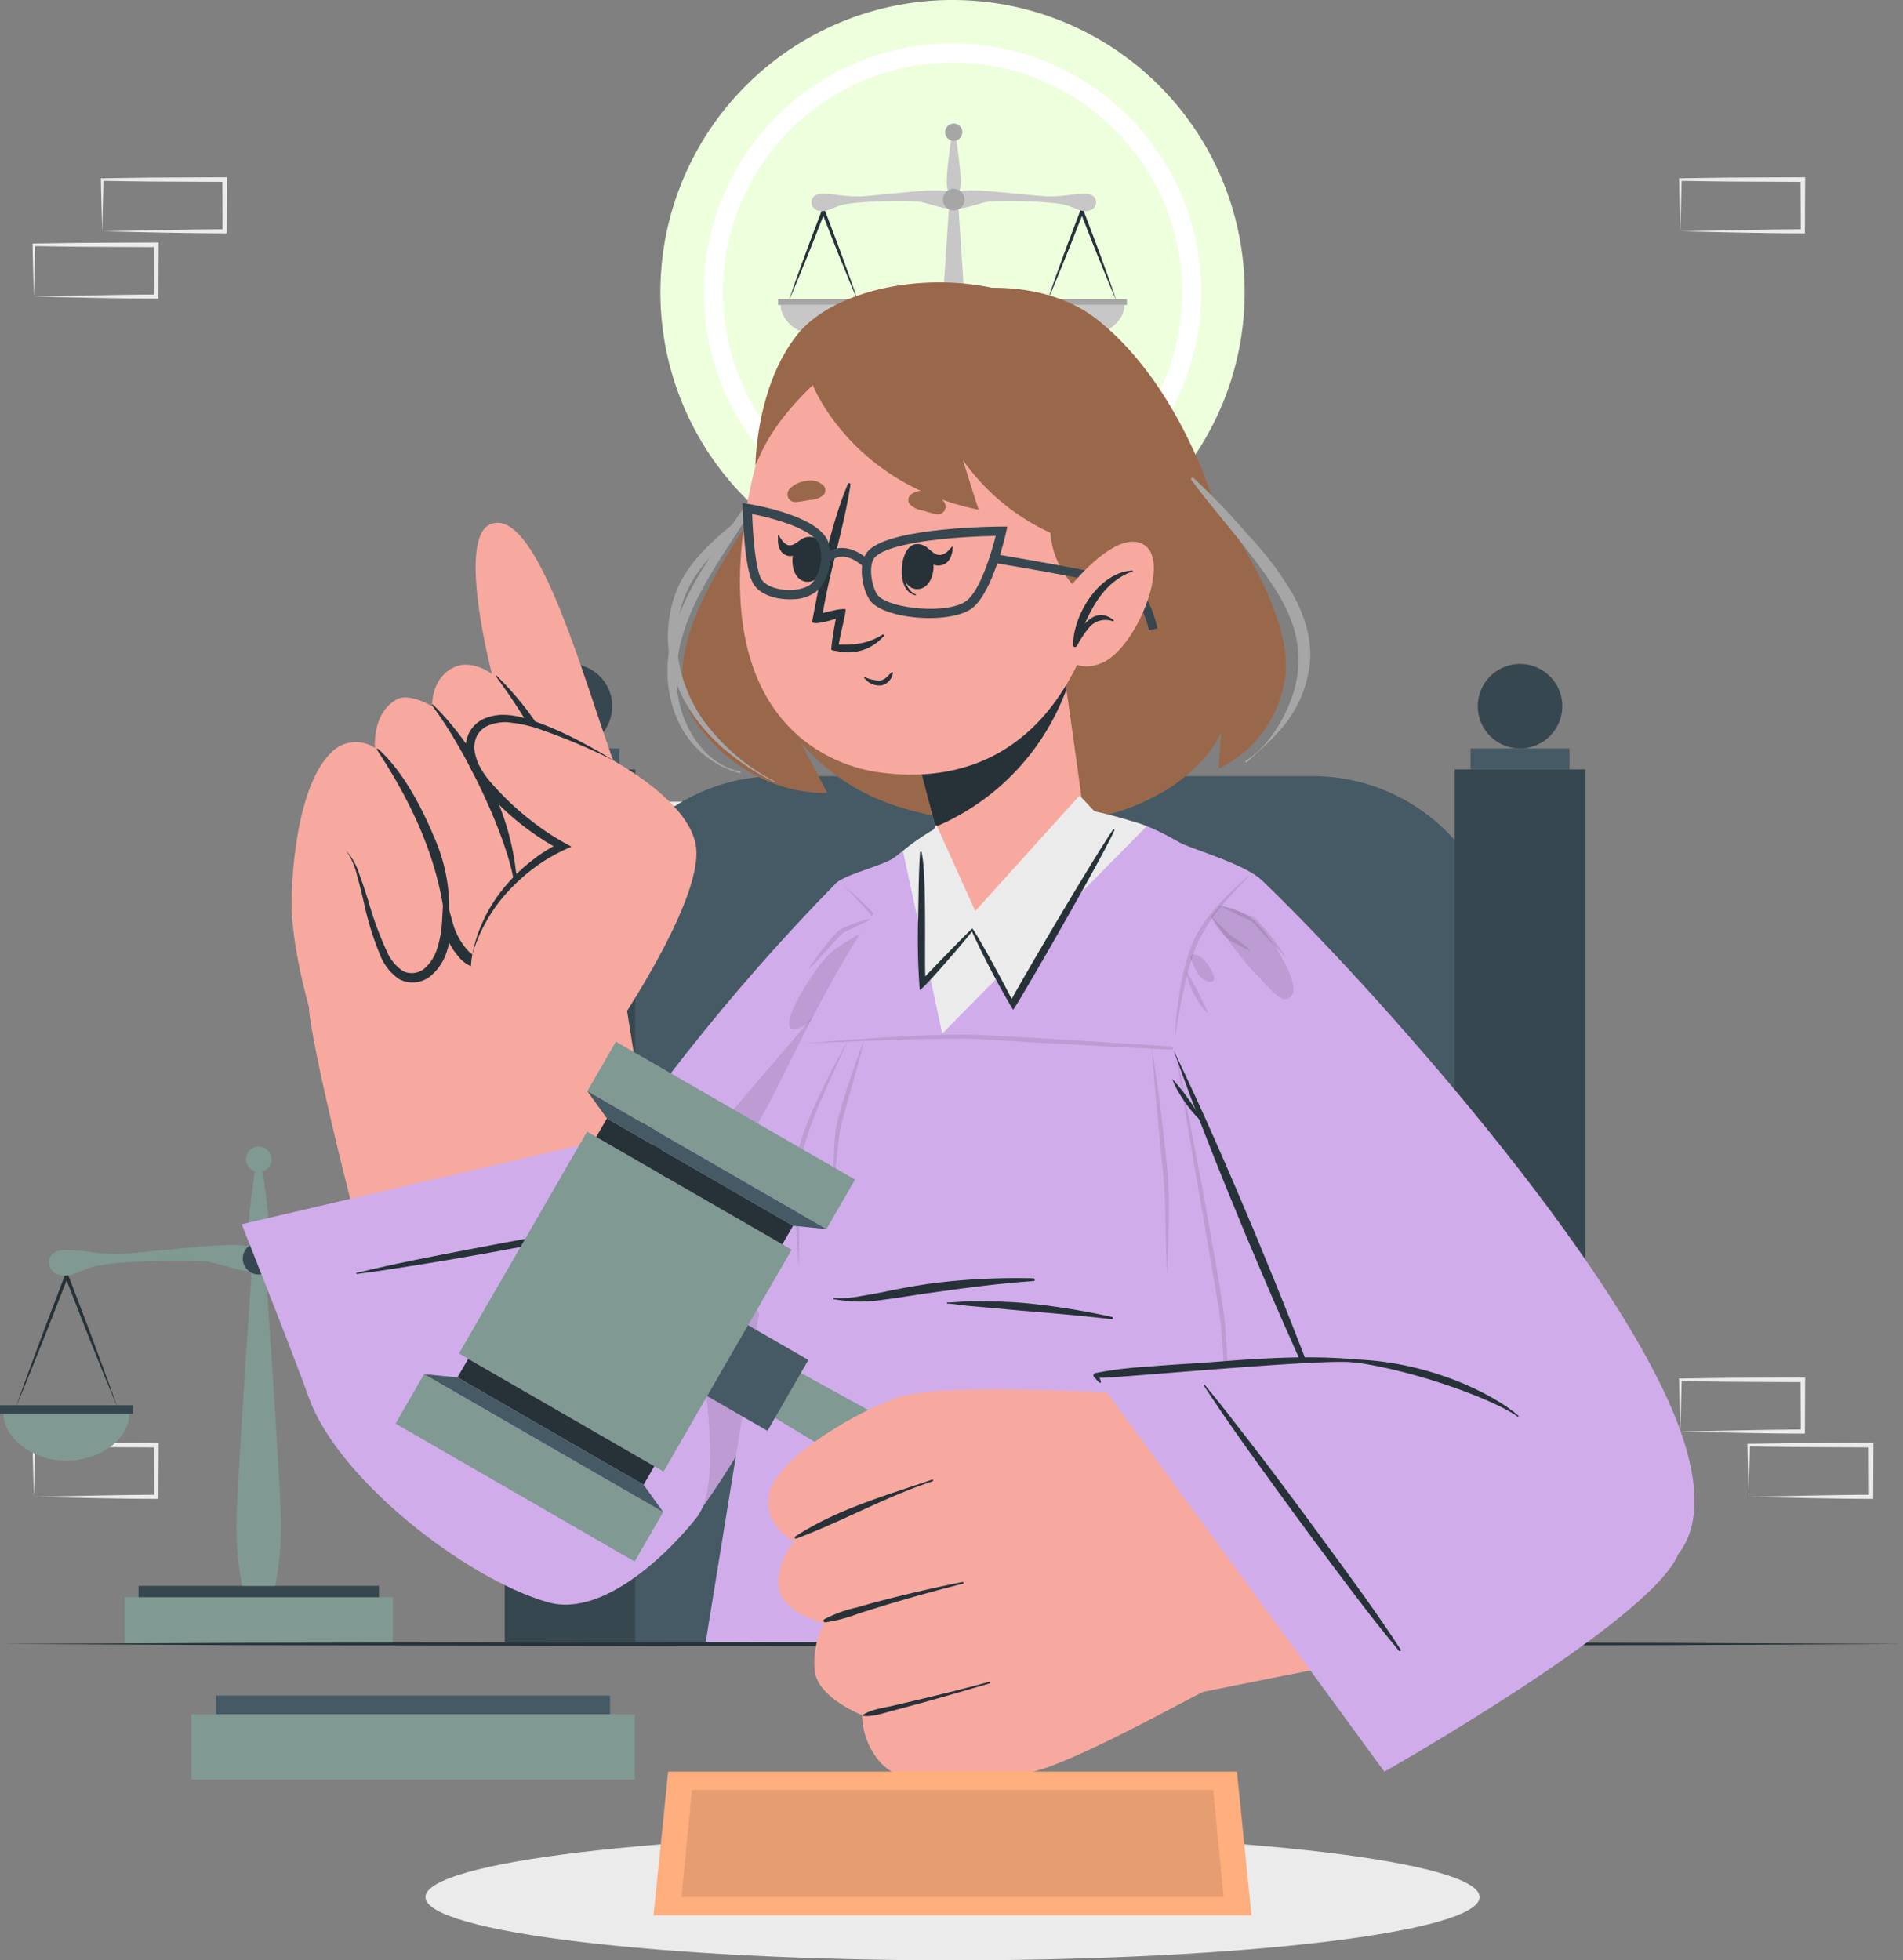 <svg id="Grupo_1076979" data-name="Grupo 1076979" xmlns="http://www.w3.org/2000/svg" xmlns:xlink="http://www.w3.org/1999/xlink" width="399.784" height="411.849" viewBox="0 0 399.784 411.849">
  <rect x="0" y="0" width="399.784" height="411.849" fill="#808080" stroke="none"/>
  <defs>
    <clipPath id="clip-path">
      <rect id="Rectángulo_380468" data-name="Rectángulo 380468" width="399.784" height="411.849" fill="none"/>
    </clipPath>
    <clipPath id="clip-path-7">
      <rect id="Rectángulo_380446" data-name="Rectángulo 380446" width="104.84" height="148.152" fill="none"/>
    </clipPath>
    <clipPath id="clip-path-8">
      <rect id="Rectángulo_380447" data-name="Rectángulo 380447" width="15.975" height="34.144" fill="none"/>
    </clipPath>
    <clipPath id="clip-path-9">
      <rect id="Rectángulo_380448" data-name="Rectángulo 380448" width="13.977" height="10.958" fill="none"/>
    </clipPath>
    <clipPath id="clip-path-10">
      <rect id="Rectángulo_380449" data-name="Rectángulo 380449" width="8.353" height="7.297" fill="none"/>
    </clipPath>
    <clipPath id="clip-path-11">
      <rect id="Rectángulo_380450" data-name="Rectángulo 380450" width="4.735" height="8.802" fill="none"/>
    </clipPath>
    <clipPath id="clip-path-12">
      <rect id="Rectángulo_380451" data-name="Rectángulo 380451" width="20.704" height="22.369" fill="none"/>
    </clipPath>
    <clipPath id="clip-path-13">
      <rect id="Rectángulo_380452" data-name="Rectángulo 380452" width="98.583" height="95.557" fill="none"/>
    </clipPath>
    <clipPath id="clip-path-14">
      <rect id="Rectángulo_380453" data-name="Rectángulo 380453" width="17.324" height="19.633" fill="none"/>
    </clipPath>
    <clipPath id="clip-path-15">
      <rect id="Rectángulo_380454" data-name="Rectángulo 380454" width="5.044" height="5.823" fill="none"/>
    </clipPath>
    <clipPath id="clip-path-16">
      <rect id="Rectángulo_380455" data-name="Rectángulo 380455" width="15.975" height="34.143" fill="none"/>
    </clipPath>
    <clipPath id="clip-path-18">
      <rect id="Rectángulo_380457" data-name="Rectángulo 380457" width="8.352" height="7.297" fill="none"/>
    </clipPath>
    <clipPath id="clip-path-21">
      <rect id="Rectángulo_380466" data-name="Rectángulo 380466" width="113.899" height="22.51" fill="none"/>
    </clipPath>
  </defs>
  <g id="Grupo_1076978" data-name="Grupo 1076978" clip-path="url(#clip-path)">
    <g id="Grupo_1076925" data-name="Grupo 1076925">
      <g id="Grupo_1076924" data-name="Grupo 1076924" clip-path="url(#clip-path)">
        <path id="Trazado_828449" data-name="Trazado 828449" d="M21.425,309.268l12.75.271,6.47.109c2.162.046,4.337.036,6.5.053l.432,0,0-.436.051-10.871,0-.488-.489,0-12.861.061c-4.288,0-8.575.109-12.862.158l-.268,0,0,.262c.018,1.845.084,3.679.127,5.493Zm0,0,.138-5.493c.044-1.81.109-3.6.127-5.378l-.265.265c4.287.05,8.574.154,12.862.159l12.861.061-.484-.486.052,10.871.431-.433c-2.118.017-4.233.008-6.358.053L34.4,309Z" transform="translate(331.595 -8.506)" fill="#ebebeb"/>
        <path id="Trazado_828450" data-name="Trazado 828450" d="M6.654,323.378l12.75.271,6.471.109c2.162.046,4.336.036,6.5.053l.431,0,0-.436.052-10.871,0-.488-.488,0-12.862.061c-4.287,0-8.575.109-12.862.158l-.268,0,0,.261c.018,1.845.084,3.679.127,5.493Zm0,0,.138-5.493c.044-1.809.109-3.6.127-5.378l-.265.265c4.287.05,8.575.154,12.862.159l12.862.061-.485-.486.052,10.871.432-.433c-2.119.017-4.233.008-6.358.053l-6.391.109Z" transform="translate(360.715 -8.909)" fill="#ebebeb"/>
        <path id="Trazado_828451" data-name="Trazado 828451" d="M257.432,184.705l12.75.271,6.471.109c2.162.046,4.336.036,6.5.053l.431,0,0-.436.052-10.87,0-.488-.488,0-12.862.061c-4.287,0-8.575.109-12.862.158l-.268,0,0,.262c.018,1.845.084,3.679.127,5.493Zm0,0,.138-5.493c.044-1.81.109-3.6.127-5.378l-.265.265c4.287.05,8.575.154,12.862.159l12.862.061-.485-.486.052,10.87.432-.433c-2.119.017-4.233.008-6.358.053l-6.391.109Z" transform="translate(-133.681 -4.949)" fill="#ebebeb"/>
        <path id="Trazado_828452" data-name="Trazado 828452" d="M242.66,198.815l12.75.271,6.471.109c2.162.046,4.336.036,6.5.053l.43,0,0-.436.052-10.87,0-.488-.487,0-12.863.061c-4.287,0-8.574.109-12.862.158l-.268,0,0,.261c.018,1.845.084,3.679.127,5.493Zm0,0,.138-5.493c.044-1.809.109-3.6.127-5.378l-.265.265c4.288.05,8.575.154,12.862.159l12.863.061-.486-.486.052,10.87.433-.433c-2.12.017-4.234.008-6.359.053l-6.391.109Z" transform="translate(-104.559 -5.352)" fill="#ebebeb"/>
        <path id="Trazado_828453" data-name="Trazado 828453" d="M227.946,184.705l12.75.271,6.471.109c2.162.046,4.336.036,6.5.053l.431,0,0-.436.052-10.87,0-.488-.488,0-12.862.061c-4.287,0-8.575.109-12.862.158l-.268,0,0,.262c.018,1.845.084,3.679.127,5.493Zm0,0,.138-5.493c.044-1.81.109-3.6.127-5.378l-.265.265c4.287.05,8.575.154,12.862.159l12.862.061-.485-.486.052,10.87.432-.433c-2.119.017-4.233.008-6.358.053l-6.391.109Z" transform="translate(-75.551 -4.949)" fill="#ebebeb"/>
        <path id="Trazado_828454" data-name="Trazado 828454" d="M377.491,323.378l12.75.271,6.471.109c2.162.046,4.336.036,6.5.053l.431,0,0-.436.052-10.871,0-.488-.488,0-12.862.061c-4.287,0-8.575.109-12.862.158l-.268,0,0,.261c.018,1.845.084,3.679.127,5.493Zm0,0,.138-5.493c.044-1.809.109-3.6.127-5.378l-.265.265c4.287.05,8.575.154,12.862.159l12.862.061-.485-.486.052,10.871.432-.433c-2.119.017-4.233.008-6.358.053l-6.391.109Z" transform="translate(-370.371 -8.909)" fill="#ebebeb"/>
        <path id="Trazado_828455" data-name="Trazado 828455" d="M362.719,49.7l12.75.271,6.471.109c2.163.046,4.336.036,6.5.053l.431,0,0-.436.052-10.871,0-.488-.488,0-12.862.061c-4.287,0-8.574.109-12.862.158l-.268,0,0,.262c.018,1.845.084,3.679.127,5.493Zm0,0,.138-5.493c.044-1.81.109-3.6.127-5.378l-.265.265c4.288.05,8.575.154,12.862.159l12.862.061-.485-.486.052,10.871.432-.433c-2.119.017-4.233.008-6.358.053l-6.391.109Z" transform="translate(-341.249 -1.095)" fill="#ebebeb"/>
        <path id="Trazado_828456" data-name="Trazado 828456" d="M377.491,63.809l12.75.271,6.471.109c2.162.046,4.336.036,6.5.053l.431,0,0-.436.052-10.871,0-.488-.488,0-12.862.061c-4.287,0-8.575.109-12.862.158l-.268,0,0,.262c.018,1.845.084,3.679.127,5.493Zm0,0,.138-5.493c.044-1.81.109-3.6.127-5.378l-.265.265c4.287.05,8.575.154,12.862.159l12.862.061-.485-.486.052,10.871.432-.433c-2.119.017-4.233.008-6.358.053l-6.391.109Z" transform="translate(-370.371 -1.498)" fill="#ebebeb"/>
        <path id="Trazado_828457" data-name="Trazado 828457" d="M21.425,49.7l12.75.271,6.47.109c2.162.046,4.337.036,6.5.053l.432,0,0-.436.051-10.871,0-.488-.489,0-12.861.061c-4.288,0-8.575.109-12.862.158l-.268,0,0,.262c.018,1.845.084,3.679.127,5.493Zm0,0,.138-5.493c.044-1.81.109-3.6.127-5.378l-.265.265c4.287.05,8.574.154,12.862.159l12.861.061-.484-.486L46.717,49.7l.431-.433c-2.118.017-4.233.008-6.358.053l-6.39.109Z" transform="translate(331.595 -1.095)" fill="#ebebeb"/>
        <path id="Trazado_828458" data-name="Trazado 828458" d="M142.368,61.374A61.374,61.374,0,1,0,203.742,0a61.375,61.375,0,0,0-61.374,61.374" transform="translate(-3.635)" fill="#eeffde"/>
        <ellipse id="Elipse_5913" data-name="Elipse 5913" cx="50.237" cy="50.237" rx="50.237" ry="50.237" transform="translate(149.87 11.138)" fill="none" stroke="#fff" stroke-miterlimit="10" stroke-width="4"/>
        <path id="Trazado_828459" data-name="Trazado 828459" d="M168.358,65.948c0,3.476,4.139,6.686,8.963,6.686s8.964-3.112,8.964-6.686Z" transform="translate(49.949 -1.883)" fill="#c7c7c7"/>
        <path id="Trazado_828460" data-name="Trazado 828460" d="M170.067,64.519c1.353-3.092,2.633-6.212,3.9-9.338.647-1.557,1.246-3.134,1.868-4.7l1.851-4.707h-.679l1.85,4.707c.623,1.567,1.22,3.144,1.868,4.7,1.268,3.125,2.546,6.246,3.9,9.338-1.071-3.2-2.22-6.372-3.378-9.539-.565-1.589-1.181-3.159-1.772-4.738l-1.789-4.731-.34-.9-.339.9-1.789,4.731c-.592,1.579-1.206,3.149-1.771,4.738-1.159,3.167-2.306,6.339-3.38,9.539" transform="translate(49.948 -1.274)" fill="#263238"/>
        <rect id="Rectángulo_380428" data-name="Rectángulo 380428" width="18.944" height="1.215" transform="translate(217.8 62.85)" fill="#a6a6a6"/>
        <path id="Trazado_828461" data-name="Trazado 828461" d="M224.284,65.948c0,3.476,4.139,6.686,8.963,6.686s8.964-3.112,8.964-6.686Z" transform="translate(-60.306 -1.883)" fill="#c7c7c7"/>
        <path id="Trazado_828462" data-name="Trazado 828462" d="M225.994,64.519c1.353-3.092,2.633-6.212,3.9-9.338.648-1.557,1.247-3.134,1.869-4.7l1.851-4.707h-.679l1.85,4.707c.623,1.567,1.22,3.144,1.868,4.7,1.268,3.125,2.546,6.246,3.9,9.338-1.072-3.2-2.22-6.372-3.378-9.539-.565-1.589-1.181-3.159-1.772-4.738l-1.789-4.731-.34-.9-.339.9-1.789,4.731c-.592,1.579-1.206,3.149-1.771,4.738-1.159,3.167-2.307,6.339-3.38,9.539" transform="translate(-60.31 -1.274)" fill="#263238"/>
        <rect id="Rectángulo_380429" data-name="Rectángulo 380429" width="18.943" height="1.215" transform="translate(163.47 62.85)" fill="#a6a6a6"/>
        <path id="Trazado_828463" data-name="Trazado 828463" d="M176.383,45.524c1.5.119,2.512-.67,4.291-1.214,2.583-.79,12.11-1.094,16.239-.776,1.638.12,5.047,1.582,7.495,1.582s5.858-1.461,7.5-1.582c4.129-.318,13.656-.014,16.246.776,1.772.544,2.78,1.335,4.284,1.214,2.441-.184,2.717-3.634-.374-3.634s-3.988.606-8.06.536c-1.757-.028-12.223-1.242-15.194-1.242a16.844,16.844,0,0,0-4.4.43,16.8,16.8,0,0,0-4.389-.43c-2.978,0-13.437,1.214-15.2,1.242-4.065.07-4.968-.536-8.059-.536s-2.816,3.451-.374,3.634" transform="translate(-4.049 -1.176)" fill="#c7c7c7"/>
        <rect id="Rectángulo_380430" data-name="Rectángulo 380430" width="38.246" height="6.571" transform="translate(181.236 90.215)" fill="#c7c7c7"/>
        <rect id="Rectángulo_380431" data-name="Rectángulo 380431" width="34.281" height="1.616" transform="translate(183.219 88.598)" fill="#a6a6a6"/>
        <path id="Trazado_828464" data-name="Trazado 828464" d="M202.836,89.844h4.715a43.92,43.92,0,0,0,.762-10.8c-.232-6.69-2.216-35.555-2.216-35.555h-1.806s-1.984,28.865-2.217,35.555a43.978,43.978,0,0,0,.762,10.8" transform="translate(-4.836 -1.242)" fill="#c7c7c7"/>
        <path id="Trazado_828465" data-name="Trazado 828465" d="M203.768,38.682c0,2.428.607,3.091.607,3.091h1.736s.607-.664.607-3.091-1.143-10.092-1.143-10.092h-.657s-1.15,7.665-1.15,10.092" transform="translate(-4.884 -0.816)" fill="#c7c7c7"/>
        <path id="Trazado_828466" data-name="Trazado 828466" d="M202.949,43.1a2.271,2.271,0,1,0,2.27-2.27,2.271,2.271,0,0,0-2.27,2.27" transform="translate(-4.861 -1.166)" fill="#a6a6a6"/>
        <path id="Trazado_828467" data-name="Trazado 828467" d="M203.422,28.537a1.811,1.811,0,1,0,1.811-1.812,1.811,1.811,0,0,0-1.811,1.812" transform="translate(-4.874 -0.763)" fill="#a6a6a6"/>
      </g>
    </g>
    <g id="Grupo_1076927" data-name="Grupo 1076927">
      <g id="Grupo_1076926" data-name="Grupo 1076926" clip-path="url(#clip-path)">
        <path id="Trazado_828468" data-name="Trazado 828468" d="M91.563,409.877c0,7.342,49.575,13.294,110.729,13.294s110.729-5.952,110.729-13.294-49.575-13.294-110.729-13.294S91.563,402.535,91.563,409.877" transform="translate(-2.185 -11.323)" fill="#ebebeb"/>
      </g>
    </g>
    <g id="Grupo_1076929" data-name="Grupo 1076929">
      <g id="Grupo_1076928" data-name="Grupo 1076928" clip-path="url(#clip-path)">
        <path id="Trazado_828469" data-name="Trazado 828469" d="M301.169,305.752c0,5.121,6.1,9.852,13.207,9.852s13.206-4.584,13.206-9.852Z" transform="translate(-220.368 -8.73)" fill="#455a64"/>
        <path id="Trazado_828470" data-name="Trazado 828470" d="M303.687,303.661c1.927-4.581,3.781-9.192,5.623-13.806.935-2.3,1.821-4.623,2.731-6.935l2.712-6.941h-.679l2.711,6.942c.91,2.311,1.794,4.633,2.729,6.934,1.843,4.614,3.7,9.225,5.625,13.806-1.647-4.69-3.368-9.351-5.1-14.007-.853-2.334-1.756-4.648-2.634-6.972l-2.651-6.965-.34-.892-.34.892-2.65,6.965c-.878,2.324-1.78,4.639-2.633,6.972-1.734,4.657-3.455,9.318-5.1,14.007" transform="translate(-220.371 -7.847)" fill="#263238"/>
        <rect id="Rectángulo_380434" data-name="Rectángulo 380434" width="27.913" height="1.791" transform="translate(80.053 295.231)" fill="#37474f"/>
        <path id="Trazado_828471" data-name="Trazado 828471" d="M383.575,305.752c0,5.121,6.1,9.852,13.207,9.852s13.206-4.584,13.206-9.852Z" transform="translate(-382.827 -8.73)" fill="#809993"/>
        <path id="Trazado_828472" data-name="Trazado 828472" d="M386.093,303.661c1.927-4.581,3.781-9.192,5.623-13.806.935-2.3,1.821-4.623,2.73-6.935l2.712-6.941h-.679l2.712,6.942c.909,2.311,1.794,4.633,2.729,6.934,1.843,4.614,3.7,9.225,5.625,13.806-1.647-4.69-3.369-9.351-5.1-14.007-.852-2.334-1.755-4.648-2.633-6.972l-2.652-6.965-.339-.892-.34.892-2.65,6.965c-.879,2.324-1.781,4.639-2.634,6.972-1.733,4.657-3.454,9.318-5.1,14.007" transform="translate(-382.83 -7.847)" fill="#263238"/>
        <rect id="Rectángulo_380435" data-name="Rectángulo 380435" width="27.913" height="1.791" transform="translate(0 295.231)" fill="#37474f"/>
        <path id="Trazado_828473" data-name="Trazado 828473" d="M312.994,275.659c2.215.177,3.7-.988,6.322-1.788,3.806-1.165,17.845-1.612,23.928-1.144,2.412.177,7.435,2.33,11.043,2.33s8.631-2.153,11.043-2.33c6.083-.467,20.122-.02,23.938,1.144,2.609.8,4.1,1.965,6.312,1.788,3.6-.27,4-5.356-.551-5.356s-5.875.895-11.875.791c-2.59-.042-18.011-1.83-22.389-1.83a24.8,24.8,0,0,0-6.479.634,24.747,24.747,0,0,0-6.468-.634c-4.388,0-19.8,1.788-22.4,1.83-5.99.1-7.321-.791-11.876-.791s-4.149,5.085-.551,5.356" transform="translate(-299.934 -7.688)" fill="#809993"/>
        <rect id="Rectángulo_380436" data-name="Rectángulo 380436" width="56.355" height="9.682" transform="translate(26.178 335.552)" fill="#809993"/>
        <rect id="Rectángulo_380437" data-name="Rectángulo 380437" width="50.512" height="2.381" transform="translate(29.1 333.171)" fill="#37474f"/>
        <path id="Trazado_828474" data-name="Trazado 828474" d="M351.973,340.961h6.946a64.664,64.664,0,0,0,1.123-15.91c-.343-9.857-3.265-52.389-3.265-52.389h-2.662s-2.922,42.532-3.265,52.389a64.728,64.728,0,0,0,1.123,15.91" transform="translate(-301.093 -7.785)" fill="#809993"/>
        <path id="Trazado_828475" data-name="Trazado 828475" d="M353.346,265.577c0,3.577.895,4.555.895,4.555H356.8s.894-.978.894-4.555-1.684-14.87-1.684-14.87h-.967s-1.7,11.293-1.7,14.87" transform="translate(-301.166 -7.158)" fill="#809993"/>
        <path id="Trazado_828476" data-name="Trazado 828476" d="M352.138,272.091a3.346,3.346,0,1,0,3.346-3.346,3.346,3.346,0,0,0-3.346,3.346" transform="translate(-301.129 -7.673)" fill="#37474f"/>
        <path id="Trazado_828477" data-name="Trazado 828477" d="M352.834,250.629a2.669,2.669,0,1,0,2.669-2.669,2.669,2.669,0,0,0-2.669,2.669" transform="translate(-301.147 -7.08)" fill="#809993"/>
      </g>
    </g>
    <path id="Trazado_828478" data-name="Trazado 828478" d="M299.516,355.207l49.919.085,49.92.236-49.92.236-49.919.085-99.84.163-99.839-.162-49.919-.085L0,355.529l49.919-.238,49.919-.086,99.839-.161Z" transform="translate(0.43 -10.137)" fill="#263238"/>
    <rect id="Rectángulo_380439" data-name="Rectángulo 380439" width="93.16" height="13.735" transform="translate(40.191 360.137)" fill="#809993"/>
    <rect id="Rectángulo_380440" data-name="Rectángulo 380440" width="82.756" height="3.919" transform="translate(45.392 356.219)" fill="#455a64"/>
    <g id="Grupo_1076931" data-name="Grupo 1076931">
      <g id="Grupo_1076930" data-name="Grupo 1076930" clip-path="url(#clip-path)">
        <path id="Trazado_828479" data-name="Trazado 828479" d="M126.472,167.85h112.5a39.816,39.816,0,0,1,39.816,39.816v142.12H86.656V207.666a39.816,39.816,0,0,1,39.816-39.816" transform="translate(36.812 -4.792)" fill="#455a64"/>
        <rect id="Rectángulo_380441" data-name="Rectángulo 380441" width="27.432" height="183.352" transform="translate(305.615 161.642)" fill="#37474f"/>
        <path id="Trazado_828480" data-name="Trazado 828480" d="M73.681,152.464a8.876,8.876,0,1,0,8.876-8.876,8.876,8.876,0,0,0-8.876,8.876" transform="translate(236.774 -4.1)" fill="#37474f"/>
        <rect id="Rectángulo_380442" data-name="Rectángulo 380442" width="20.782" height="4.402" transform="translate(308.939 157.241)" fill="#455a64"/>
        <rect id="Rectángulo_380443" data-name="Rectángulo 380443" width="27.432" height="183.352" transform="translate(106.025 161.642)" fill="#37474f"/>
        <path id="Trazado_828481" data-name="Trazado 828481" d="M279.137,152.464a8.876,8.876,0,1,0,8.876-8.876,8.876,8.876,0,0,0-8.876,8.876" transform="translate(-168.272 -4.1)" fill="#37474f"/>
        <rect id="Rectángulo_380444" data-name="Rectángulo 380444" width="20.782" height="4.402" transform="translate(109.349 157.241)" fill="#455a64"/>
      </g>
    </g>
    <g id="Grupo_1076972" data-name="Grupo 1076972">
      <g id="Grupo_1076971" data-name="Grupo 1076971" clip-path="url(#clip-path)">
        <path id="Trazado_828482" data-name="Trazado 828482" d="M273.761,190.689c-45.317,46.13-77.641,100.92-74.148,113.823,6.5,24.011,38.873,26.6,43.33,20.958,18.03-22.831,35.606-65.723,54.545-113.532,14.807-37.377,2.871-38.058-11.432-26.684-2.043,1.625-10.429,3.536-12.295,5.435" transform="translate(-98.166 -5.105)" fill="#d0adea"/>
        <g id="Grupo_1076934" data-name="Grupo 1076934" transform="translate(101.206 174.728)" opacity="0.1">
          <g id="Grupo_1076933" data-name="Grupo 1076933">
            <g id="Grupo_1076932" data-name="Grupo 1076932" clip-path="url(#clip-path-7)">
              <path id="Trazado_828483" data-name="Trazado 828483" d="M199.675,304.547c6.5,24,38.868,26.6,43.327,20.954,18.03-22.829,35.6-65.728,54.547-113.533,7.169-18.108,8.374-29.171,4.712-32.1L199.724,299.66a11.337,11.337,0,0,0-.049,4.886" transform="translate(-199.432 -179.863)"/>
            </g>
          </g>
        </g>
        <g id="Grupo_1076937" data-name="Grupo 1076937" transform="translate(177.228 186.102)" opacity="0.1">
          <g id="Grupo_1076936" data-name="Grupo 1076936" transform="translate(0)">
            <g id="Grupo_1076935" data-name="Grupo 1076935" clip-path="url(#clip-path-8)">
              <path id="Trazado_828484" data-name="Trazado 828484" d="M212.654,191.572c1.162,1.139,2.305,2.289,3.39,3.492s2.173,2.4,3.174,3.664a32.176,32.176,0,0,1,5.018,8.138,39.651,39.651,0,0,1,1.478,4.576c.442,1.549.774,3.131,1.139,4.707q.517,2.371.937,4.767c.312,1.592.565,3.2.837,4.8-.046-1.627-.2-3.248-.354-4.869q-.286-2.425-.668-4.842a47.873,47.873,0,0,0-2.474-9.495,21.4,21.4,0,0,0-2.338-4.369,37.691,37.691,0,0,0-3.025-3.875,52.076,52.076,0,0,0-7.115-6.694" transform="translate(-212.655 -191.572)"/>
            </g>
          </g>
        </g>
        <g id="Grupo_1076940" data-name="Grupo 1076940" transform="translate(169.808 192.697)" opacity="0.1">
          <g id="Grupo_1076939" data-name="Grupo 1076939" transform="translate(0)">
            <g id="Grupo_1076938" data-name="Grupo 1076938" transform="translate(0)" clip-path="url(#clip-path-9)">
              <path id="Trazado_828485" data-name="Trazado 828485" d="M236.324,198.36a40.26,40.26,0,0,0-4.383,1.329c-.722.255-1.427.544-2.139.861a4.705,4.705,0,0,0-1.082.631c-.333.294-.574.564-.845.849a56.144,56.144,0,0,0-5.528,7.288q1.663-1.584,3.2-3.266l3.046-3.367c.245-.272.511-.57.743-.782a4.579,4.579,0,0,1,.87-.529c.655-.348,1.348-.654,2.027-.988,1.371-.641,2.739-1.311,4.092-2.025" transform="translate(-222.347 -198.36)"/>
            </g>
          </g>
        </g>
        <g id="Grupo_1076943" data-name="Grupo 1076943" transform="translate(177.257 194.958)" opacity="0.1">
          <g id="Grupo_1076942" data-name="Grupo 1076942" transform="translate(0)">
            <g id="Grupo_1076941" data-name="Grupo 1076941" clip-path="url(#clip-path-10)">
              <path id="Trazado_828486" data-name="Trazado 828486" d="M228.821,200.688c-.718.63-1.375,1.293-2.027,1.952s-1.29,1.326-1.965,1.9a5.86,5.86,0,0,1-.5.405c-.151.1-.351.219-.566.346-.4.258-.8.514-1.176.805a14.766,14.766,0,0,0-2.116,1.89c.876-.379,1.7-.813,2.523-1.251l1.222-.643a6.924,6.924,0,0,0,.644-.359,6.491,6.491,0,0,0,.6-.457,13.081,13.081,0,0,0,1.907-2.145,14.022,14.022,0,0,0,1.452-2.44" transform="translate(-220.468 -200.688)"/>
            </g>
          </g>
        </g>
        <g id="Grupo_1076946" data-name="Grupo 1076946" transform="translate(186.167 206.481)" opacity="0.1">
          <g id="Grupo_1076945" data-name="Grupo 1076945" transform="translate(0)">
            <g id="Grupo_1076944" data-name="Grupo 1076944" clip-path="url(#clip-path-11)">
              <path id="Trazado_828487" data-name="Trazado 828487" d="M219.758,212.55a32.062,32.062,0,0,0-2.547,4.325c-.366.744-.739,1.48-1.086,2.231s-.7,1.493-1.1,2.246a7.268,7.268,0,0,0,1.756-1.861,19.175,19.175,0,0,0,2.979-6.941" transform="translate(-215.023 -212.55)"/>
            </g>
          </g>
        </g>
        <g id="Grupo_1076949" data-name="Grupo 1076949" transform="translate(165.764 193.877)" opacity="0.1">
          <g id="Grupo_1076948" data-name="Grupo 1076948" transform="translate(0)">
            <g id="Grupo_1076947" data-name="Grupo 1076947" clip-path="url(#clip-path-12)">
              <path id="Trazado_828488" data-name="Trazado 828488" d="M240.29,201.837s-5.81,10.731-8.8,12.75-10.258,9.126-11.711,6.945,5.572-12.921,8.238-15.385,10.567-6.573,10.567-6.573Z" transform="translate(-219.586 -199.575)"/>
            </g>
          </g>
        </g>
        <path id="Trazado_828489" data-name="Trazado 828489" d="M337.479,321.142c9.227-13.254,4.552-39.613-5.588-102.829-1.4-8.748-67.81-9.433-66.791-.014,1.282,11.862,13.1,58.747,16.184,65.641,15.091,33.744,49.935,46.192,56.194,37.2" transform="translate(-200.176 -6.038)" fill="#f7a9a0"/>
        <path id="Trazado_828490" data-name="Trazado 828490" d="M278.931,192.25c-.894,12.862,7.565,39.882,12.113,45.615s50.961-7.122,53.8-14.071,2.5-50.488-4.991-61.3-60,16.434-60.926,29.759" transform="translate(-217.615 -4.568)" fill="#f7a9a0"/>
        <path id="Trazado_828491" data-name="Trazado 828491" d="M341.91,180.1c-6.156,2.96-8.264-2.245-8.264-2.245s3.52,12.775-2.761,16.966c-6.064,4.024-10.965-5.621-11.325-6.308.181.678,3.108,12.5-3.637,16.064-7.014,3.7-10.27-6.83-10.477-7.512-.031.694-.591,9.851-6.33,11.392-9.865,2.642-9.08-20.813-14.977-26.61,0,0-10.964,8.872-11.337,9.063,0,0,.29-22.332,8.553-29.848a7.133,7.133,0,0,1,8.909-.685s-.7-7.211,4.519-10.183c2.685-1.518,7.5,1.425,7.5,1.425s-.322-5.8,4.489-8.15c3.832-1.891,8.069,1.356,8.069,1.356s-7.542-28.633-.261-31.485c12.54-4.91,25.237,57.251,30.68,59.635,2.7,1.183-.671,5.835-3.352,7.124" transform="translate(-211.487 -3.228)" fill="#f7a9a0"/>
        <path id="Trazado_828492" data-name="Trazado 828492" d="M285.514,146.176a.1.1,0,0,1,.141-.13c8.9,8.638,16.036,20.857,18.192,33.147.07.4-.7,2.147-.8,1.7-2.687-11.16-9.656-24.174-17.53-34.717" transform="translate(-181.407 -4.169)" fill="#263238"/>
        <path id="Trazado_828493" data-name="Trazado 828493" d="M299.789,152.548c-.086-.114.1-.258.211-.151,9.126,8.951,16.783,22.934,17.6,37.394.028.5-.444.97-.52.4-1.272-9.574-10.154-28.191-17.29-37.645" transform="translate(-209.023 -4.35)" fill="#263238"/>
        <path id="Trazado_828494" data-name="Trazado 828494" d="M328.887,199.489c-1.319-13.834-6.94-25.855-14.489-37.371-.1-.15.123-.273.24-.171,5.228,4.627,9.274,12.469,11.907,18.837a36.652,36.652,0,0,1,2.826,18.659c-.029.254-.456.341-.484.046" transform="translate(-235.219 -4.623)" fill="#263238"/>
        <path id="Trazado_828495" data-name="Trazado 828495" d="M334.011,179.863c.084.485-1.249-.236-1.184.252.71,5.291,1.519,14.823-2.655,16.378-3.349,1.238-7.334-2.4-8.317-4.4l-2.47-5.026.573,5.581a22.976,22.976,0,0,1-.382,7.413c-.547,2.367-1.721,4.58-3.67,5.608a4.684,4.684,0,0,1-5.85-.71,14.165,14.165,0,0,1-3.378-6.243l-1.812-6.384-.374,6.6a21.58,21.58,0,0,1-1,5.4,8.874,8.874,0,0,1-2.739,4.326,4.218,4.218,0,0,1-4.416.51,9.33,9.33,0,0,1-3.359-3.994,73.334,73.334,0,0,1-3.971-10.8c-.592-1.85-1.183-3.709-1.865-5.539a13.829,13.829,0,0,0-2.847-5.08,14.934,14.934,0,0,1,2.337,5.25c.534,1.857.98,3.743,1.429,5.632a62.388,62.388,0,0,0,3.481,11.243,10.9,10.9,0,0,0,3.876,4.916,5.984,5.984,0,0,0,6.545-.5,10.858,10.858,0,0,0,3.542-5.276,23.634,23.634,0,0,0,1.2-6l-2.186.212a16.261,16.261,0,0,0,3.916,7.414,6.787,6.787,0,0,0,4.134,2A7.682,7.682,0,0,0,317,207.632c2.732-1.527,4.081-4.447,4.648-7.1a24.856,24.856,0,0,0,.293-8.161l-1.9.555c1.335,2.5,5.346,7.054,10.781,5.787,6.836-2.71,3.9-16.387,3.189-18.851" transform="translate(-211.641 -5.135)" fill="#263238"/>
        <path id="Trazado_828496" data-name="Trazado 828496" d="M289.339,223.663s20.435-29.22,19-41.192-25.618-23.429-35.1-26.2c-13.087-3.824-14.51,5.946-9.952,11.74,5.281,6.711,16.2,13.726,16.949,14.227,0,0-18.36,9.988-19.2,25.189s28.308,16.237,28.308,16.237" transform="translate(-162.105 -4.437)" fill="#f7a9a0"/>
        <path id="Trazado_828497" data-name="Trazado 828497" d="M309.909,164.144c-2.27-1.457-4.631-2.768-7.026-4.017a72.637,72.637,0,0,0-7.377-3.4q-1.891-.759-3.861-1.348a17.516,17.516,0,0,0-4.131-.766,10.39,10.39,0,0,0-4.3.623,6.59,6.59,0,0,0-3.453,2.935,7.215,7.215,0,0,0-.746,4.471,12.174,12.174,0,0,0,1.441,4.106A20.37,20.37,0,0,0,282.9,170.2q1.344,1.555,2.786,3.017a55.36,55.36,0,0,0,13.16,9.772l.044-1.568a33.163,33.163,0,0,0-6.579,4.222,36.243,36.243,0,0,0-5.487,5.47,31.459,31.459,0,0,0-4.1,6.531,30.758,30.758,0,0,0-2.4,7.266,33.819,33.819,0,0,1,7.368-13.056,39.29,39.29,0,0,1,5.53-5.035,35.607,35.607,0,0,1,6.344-3.81l1.6-.725-1.553-.843a52.246,52.246,0,0,1-6.587-4.359,58.465,58.465,0,0,1-5.967-5.237c-.932-.94-1.84-1.9-2.711-2.9a18.526,18.526,0,0,1-2.244-3.109,10.719,10.719,0,0,1-1.264-3.457,5.422,5.422,0,0,1,.463-3.373,4.871,4.871,0,0,1,2.536-2.227,9.191,9.191,0,0,1,3.622-.634,27.6,27.6,0,0,1,7.636,1.7,119.814,119.814,0,0,1,14.81,6.3" transform="translate(-181.105 -4.414)" fill="#263238"/>
        <path id="Trazado_828498" data-name="Trazado 828498" d="M257.97,264.175l85.776-20.051s19.678,68.848,9.912,81.515c-4.366,5.662-18.989,21.5-31.408,17.939-17.272-4.953-44.07-25.9-50.139-42.906-3.289-9.215-14.141-36.5-14.141-36.5" transform="translate(-207.197 -6.97)" fill="#d0adea"/>
        <path id="Trazado_828499" data-name="Trazado 828499" d="M332.5,263.668c-8.137,1.976-16.359,3.517-24.587,5.034s-16.465,3.054-24.731,4.368c-4.67.741-9.339,1.512-14.032,2.09-.122.016-.174-.187-.048-.217,8.121-1.977,16.349-3.553,24.553-5.122q12.336-2.361,24.722-4.472c4.663-.8,9.339-1.51,14.031-2.09.232-.029.329.351.091.409" transform="translate(-194.192 -7.516)" fill="#263238"/>
        <path id="Trazado_828500" data-name="Trazado 828500" d="M260.458,242.558c1.2.127,2.392.379,3.577.6a.539.539,0,0,1,.369.389c1.316,4.475,2.254,9.1,3.183,13.669.918,4.509,1.731,9.041,2.48,13.582.4,2.445.759,4.9,1.037,7.347a26.373,26.373,0,0,1,2.668,9.517c.013.166-.274.2-.294.032a32.739,32.739,0,0,0-2.269-8.557,60.286,60.286,0,0,1-.477,18.022c-.007.038-.063.019-.057-.018,1.517-8.89-.72-18.163-2.184-26.913-.733-4.386-1.559-8.753-2.416-13.116s-1.875-8.674-2.671-13.034c-1.02-.385-2.049-.764-3.033-1.231a.158.158,0,0,1,.086-.29" transform="translate(-126.854 -6.925)" fill="#263238"/>
        <path id="Trazado_828501" data-name="Trazado 828501" d="M220.633,68.928c17.046,13.446,24.325,37.971,24.325,37.971s17.584,23.532,15.065,37.661A25.129,25.129,0,0,1,246.1,163.273l.579-7.741s-3.789,10.3-19.758,16.125-38.276,3.27-50.235-1.141a43.662,43.662,0,0,1-18.291-12.69l5.508,10.516s-16,1.282-27.429-14.576,12.949-43.383,14.647-48.895.208-44.113,41.215-42.163c0,0,16.564-3.038,28.3,6.22" transform="translate(9.889 -1.777)" fill="#99684b"/>
        <path id="Trazado_828502" data-name="Trazado 828502" d="M139.66,162.785c4.3-2.676,7.539-7.732,9.345-12.373a23.506,23.506,0,0,0,.8-15.366c-1.832-6.065-5.729-11.143-9.519-16.107-3.917-5.127-8.221-9.982-12.042-15.173-.21-.286.222-.593.467-.375a143.887,143.887,0,0,1,11.512,12.019,67.773,67.773,0,0,1,9.464,12.6c2.278,4.2,3.863,9.038,3.48,13.875a24.67,24.67,0,0,1-3.806,11.164c-2.535,4.031-6.035,6.836-9.448,10.049-.214.2-.5-.156-.25-.311" transform="translate(122.037 -2.95)" fill="#a6a6a6"/>
        <path id="Trazado_828503" data-name="Trazado 828503" d="M234.217,137.146c3.2-14.641,14.828-25.04,21.113-38.211,3.4-7.132,5.78-14.869,10.544-21.269.129-.172.426.047.305.225-3.854,5.712-5.713,12.262-8.247,18.59-2.575,6.433-6.272,12.207-10.051,17.982-6.869,10.495-15.115,22.906-11.738,36.082,1.559,6.084,6,12.5,12.557,13.7.254.046.152.462-.1.39a19.949,19.949,0,0,1-12.335-9.821,25.4,25.4,0,0,1-2.049-17.668" transform="translate(-93.267 -2.216)" fill="#a6a6a6"/>
        <path id="Trazado_828504" data-name="Trazado 828504" d="M241.782,141.66a26.142,26.142,0,0,1,1.757-15.688c2.259-4.861,6.24-8.641,10.269-12.055,4.646-3.935,9.583-7.725,12.168-13.4.109-.237.455-.038.353.2-4.062,9.338-13.236,14.536-18.911,22.654-6.487,9.281-5.076,21.551,1.167,30.587a42.932,42.932,0,0,0,15.133,13.07c.1.055.016.211-.088.158-10.232-5.155-19.715-13.773-21.848-25.522" transform="translate(-100.981 -2.867)" fill="#a6a6a6"/>
        <path id="Trazado_828505" data-name="Trazado 828505" d="M108.969,349.926l11.194-68.918s-10.686-22.395.765-41.817c5.784-9.84,20.569-45.854,38.139-58.829,20.675-15.267,40.52-1.214,48.24,9.249,15.458,20.949,42,70.221,47.337,160.341Z" transform="translate(39.283 -4.957)" fill="#d0adea"/>
        <path id="Trazado_828506" data-name="Trazado 828506" d="M229.789,276.453a142.493,142.493,0,0,0-21.036,1.02c-3.462.474-6.879,1.105-10.3,1.811-1.706.352-3.413.646-5.129.931a22.472,22.472,0,0,1-5.433.392.125.125,0,0,0-.025.249,38.206,38.206,0,0,0,5.133.494,37.159,37.159,0,0,0,4.989-.359c3.516-.447,7.008-1.058,10.52-1.541,7.083-.976,14.163-1.95,21.3-2.413.328-.021.312-.578-.02-.582" transform="translate(-12.661 -7.892)" fill="#263238"/>
        <path id="Trazado_828507" data-name="Trazado 828507" d="M205.537,284.716a154.085,154.085,0,0,0-17.15-2.806c-2.888-.3-5.768-.424-8.67-.475-1.385-.025-2.771-.025-4.156-.009-1.524.018-3.047.242-4.571.239-.158,0-.187.243-.024.249,1.437.046,2.872.33,4.3.46s2.878.25,4.316.38c2.881.259,5.757.551,8.64.784,5.772.465,11.513.987,17.266,1.651.311.036.338-.409.047-.473" transform="translate(28.066 -8.035)" fill="#263238"/>
        <g id="Grupo_1076952" data-name="Grupo 1076952" transform="translate(167.117 217.353)" opacity="0.1">
          <g id="Grupo_1076951" data-name="Grupo 1076951" transform="translate(0)">
            <g id="Grupo_1076950" data-name="Grupo 1076950" clip-path="url(#clip-path-13)">
              <path id="Trazado_828508" data-name="Trazado 828508" d="M234.777,227.714c-8.048-.665-16.1-1.225-24.163-1.768l-24.182-1.51-12.095-.655c-4.06-.1-8.1,0-12.137.184q-12.111.544-24.175,1.649l12.1-.494c4.032-.167,8.066-.316,12.1-.408,4.032-.069,8.067-.192,12.08-.048l12.087.741,24.183,1.283c8.064.388,16.129.76,24.2,1.025" transform="translate(-136.195 -223.741)"/>
              <path id="Trazado_828509" data-name="Trazado 828509" d="M145.327,226.64c1.206,7.714,2.5,15.41,3.8,23.106l3.951,23.076c.649,3.84,1.384,7.694,1.854,11.528.391,3.858.556,7.767.823,11.654L157.1,319.38q-.112-11.711-.594-23.413c-.149-3.905-.338-7.8-.689-11.71-.451-3.916-1.149-7.741-1.776-11.6-1.359-7.688-2.722-15.373-4.175-23.043s-2.937-15.332-4.537-22.975" transform="translate(-65.608 -223.824)"/>
              <path id="Trazado_828510" data-name="Trazado 828510" d="M158.7,226.64c.275,3.965.638,7.919,1,11.873l1.12,11.851a107.2,107.2,0,0,1,.738,11.847l.135,5.949c.081,1.984.128,3.968.238,5.955.111-1.983.157-3.968.239-5.955l.135-5.962a91.722,91.722,0,0,0-.52-11.926c-.415-3.953-.83-7.9-1.346-11.842s-1.065-7.873-1.738-11.79" transform="translate(-83.866 -223.824)"/>
              <path id="Trazado_828511" data-name="Trazado 828511" d="M239.182,225.082c-2.108,3.6-4.03,7.311-5.822,11.085-.914,1.88-1.732,3.8-2.514,5.748a47.832,47.832,0,0,0-2.032,5.975,29.577,29.577,0,0,0-.6,6.308c-.037,2.092-.061,4.18.007,6.267.1,4.173.3,8.342.657,12.5l.09-12.5c.051-2.081.048-4.162.13-6.237a28.922,28.922,0,0,1,.657-6.106,80.186,80.186,0,0,1,4.281-11.646c.809-1.917,1.67-3.813,2.536-5.706.842-1.907,1.737-3.789,2.607-5.685" transform="translate(-228.18 -223.779)"/>
              <path id="Trazado_828512" data-name="Trazado 828512" d="M231.125,225.082c-.984,2.437-1.855,4.912-2.7,7.4s-1.625,4.986-2.348,7.514a33.5,33.5,0,0,0-.912,3.882c-.158,1.328-.259,2.632-.314,3.947-.129,2.624-.2,5.247-.135,7.876.179-1.3.3-2.607.466-3.909l.413-3.906c.163-1.3.271-2.605.48-3.873a35.726,35.726,0,0,1,.936-3.754l2.125-7.559c.695-2.527,1.385-5.055,1.988-7.613" transform="translate(-216.736 -223.779)"/>
            </g>
          </g>
        </g>
        <path id="Trazado_828513" data-name="Trazado 828513" d="M81.087,190.5c42.093,39.993,96.178,125.232,87.191,143.159-10.01,19.967-68.639-36.107-68.53-39.5.083-2.562-21.591-54.7-37.98-92.6C45.4,163.7,70.678,180.612,81.087,190.5" transform="translate(175.733 -5.084)" fill="#f7a9a0"/>
        <path id="Trazado_828514" data-name="Trazado 828514" d="M88.974,294.219c-1.917-5.587-31.337-74.314-39.817-96.072-7.611-19.532-5.14-26.294,12.61-16.045,2.143,1.238,13.579,4.449,17.132,7.842,21.694,20.708,75.94,80.893,88.192,116.278,11.8,34.087-16.653,37.828-40.558,22.713-19.573-12.374-37.56-34.715-37.56-34.715" transform="translate(186.13 -5.063)" fill="#d0adea"/>
        <path id="Trazado_828515" data-name="Trazado 828515" d="M156.781,304.527q-3.519-9.888-7.379-19.632c-2.549-6.507-5.2-12.97-7.877-19.424-2.708-6.441-5.438-12.872-8.273-19.26q-4.214-9.6-8.776-19.05,3.515,9.888,7.376,19.633c2.55,6.507,5.2,12.97,7.88,19.424,2.71,6.44,5.44,12.871,8.276,19.258q4.216,9.6,8.773,19.051" transform="translate(122.083 -6.486)" fill="#263238"/>
        <path id="Trazado_828516" data-name="Trazado 828516" d="M157.839,242.417a30.1,30.1,0,0,0-2.807-4.761,40.917,40.917,0,0,0-3.464-4.3,13.806,13.806,0,0,0,1.183,2.525c.455.805.965,1.572,1.486,2.33a26.111,26.111,0,0,0,3.6,4.2" transform="translate(94.706 -6.663)" fill="#263238"/>
        <g id="Grupo_1076955" data-name="Grupo 1076955" transform="translate(254.43 190.282)" opacity="0.1">
          <g id="Grupo_1076954" data-name="Grupo 1076954" transform="translate(0)">
            <g id="Grupo_1076953" data-name="Grupo 1076953" transform="translate(0)" clip-path="url(#clip-path-14)">
              <path id="Trazado_828517" data-name="Trazado 828517" d="M133.617,195.874a14.778,14.778,0,0,1,7.2,3.1c3.131,2.67,9.835,13.007,7.978,15.671s-4.555-1.412-7.592-4.4-9.413-12.106-9.413-12.106Z" transform="translate(-131.794 -195.874)"/>
            </g>
          </g>
        </g>
        <g id="Grupo_1076958" data-name="Grupo 1076958" transform="translate(250.023 200.449)" opacity="0.1">
          <g id="Grupo_1076957" data-name="Grupo 1076957" transform="translate(0)">
            <g id="Grupo_1076956" data-name="Grupo 1076956" clip-path="url(#clip-path-15)">
              <path id="Trazado_828518" data-name="Trazado 828518" d="M149.5,206.34a4.3,4.3,0,0,1,2.1.9c.912.777,2.864,3.788,2.323,4.564s-1.917.17-2.8-.7S148.971,207,148.971,207Z" transform="translate(-148.972 -206.34)"/>
            </g>
          </g>
        </g>
        <g id="Grupo_1076961" data-name="Grupo 1076961" transform="translate(246.837 183.687)" opacity="0.1">
          <g id="Grupo_1076960" data-name="Grupo 1076960" transform="translate(0)">
            <g id="Grupo_1076959" data-name="Grupo 1076959" clip-path="url(#clip-path-16)">
              <path id="Trazado_828519" data-name="Trazado 828519" d="M156.973,189.086a52.011,52.011,0,0,0-7.114,6.694,37.692,37.692,0,0,0-3.025,3.875,21.35,21.35,0,0,0-2.338,4.369,47.805,47.805,0,0,0-2.474,9.495q-.386,2.416-.669,4.842c-.152,1.621-.307,3.242-.354,4.869.273-1.6.526-3.207.838-4.8q.421-2.4.938-4.767c.364-1.576.7-3.157,1.139-4.707a39.71,39.71,0,0,1,1.478-4.576,32.147,32.147,0,0,1,5.019-8.138c1-1.266,2.078-2.473,3.174-3.664s2.229-2.353,3.389-3.492" transform="translate(-140.998 -189.086)"/>
            </g>
          </g>
        </g>
        <g id="Grupo_1076964" data-name="Grupo 1076964" transform="translate(256.254 190.282)" opacity="0.1">
          <g id="Grupo_1076963" data-name="Grupo 1076963" transform="translate(0)">
            <g id="Grupo_1076962" data-name="Grupo 1076962" transform="translate(0)" clip-path="url(#clip-path-9)">
              <path id="Trazado_828520" data-name="Trazado 828520" d="M133.361,195.874c1.353.714,2.721,1.384,4.093,2.025.678.334,1.372.641,2.026.988a4.549,4.549,0,0,1,.87.529c.232.213.5.511.743.782l3.046,3.367q1.536,1.682,3.2,3.266a56.145,56.145,0,0,0-5.528-7.288c-.27-.285-.512-.555-.845-.849a4.741,4.741,0,0,0-1.082-.631c-.712-.317-1.417-.606-2.139-.861a40.266,40.266,0,0,0-4.383-1.329" transform="translate(-133.361 -195.874)"/>
            </g>
          </g>
        </g>
        <g id="Grupo_1076967" data-name="Grupo 1076967" transform="translate(254.43 192.543)" opacity="0.1">
          <g id="Grupo_1076966" data-name="Grupo 1076966" transform="translate(0)">
            <g id="Grupo_1076965" data-name="Grupo 1076965" clip-path="url(#clip-path-18)">
              <path id="Trazado_828521" data-name="Trazado 828521" d="M141.029,198.2a14.021,14.021,0,0,0,1.452,2.44,13.124,13.124,0,0,0,1.907,2.145,6.493,6.493,0,0,0,.6.457,7.048,7.048,0,0,0,.644.359l1.222.643c.818.438,1.647.872,2.523,1.251a14.765,14.765,0,0,0-2.116-1.89c-.374-.291-.773-.547-1.176-.805-.216-.127-.416-.241-.566-.346a5.853,5.853,0,0,1-.5-.405c-.674-.571-1.307-1.249-1.965-1.9s-1.31-1.322-2.027-1.952" transform="translate(-141.029 -198.202)"/>
            </g>
          </g>
        </g>
        <g id="Grupo_1076970" data-name="Grupo 1076970" transform="translate(249.138 204.066)" opacity="0.1">
          <g id="Grupo_1076969" data-name="Grupo 1076969" transform="translate(0)">
            <g id="Grupo_1076968" data-name="Grupo 1076968" clip-path="url(#clip-path-11)">
              <path id="Trazado_828522" data-name="Trazado 828522" d="M150.2,210.064a19.174,19.174,0,0,0,2.979,6.941,7.268,7.268,0,0,0,1.756,1.861c-.406-.753-.744-1.5-1.1-2.246s-.72-1.487-1.086-2.231a32.062,32.062,0,0,0-2.547-4.325" transform="translate(-150.199 -210.064)"/>
            </g>
          </g>
        </g>
        <path id="Trazado_828523" data-name="Trazado 828523" d="M247.474,344.143,172.1,298.577l5.144-8.915L254.421,332.1Z" transform="translate(-21.827 -8.27)" fill="#809993"/>
        <rect id="Rectángulo_380459" data-name="Rectángulo 380459" width="49.624" height="53.815" transform="matrix(-0.866, -0.5, 0.5, -0.866, 139.402, 309.156)" fill="#809993"/>
        <rect id="Rectángulo_380460" data-name="Rectángulo 380460" width="57.992" height="12.006" transform="translate(133.324 328.064) rotate(-150.019)" fill="#809993"/>
        <rect id="Rectángulo_380461" data-name="Rectángulo 380461" width="45.138" height="4.508" transform="translate(135.207 311.94) rotate(-150.019)" fill="#263238"/>
        <path id="Trazado_828524" data-name="Trazado 828524" d="M268.115,297.17l7.017.7,39.1,22.556,4.117,5.725Z" transform="translate(-179.023 -8.485)" fill="#455a64"/>
        <rect id="Rectángulo_380462" data-name="Rectángulo 380462" width="57.992" height="12.006" transform="translate(173.621 258.215) rotate(-150.019)" fill="#809993"/>
        <rect id="Rectángulo_380463" data-name="Rectángulo 380463" width="45.138" height="4.508" transform="translate(164.352 261.421) rotate(-150.019)" fill="#263238"/>
        <path id="Trazado_828525" data-name="Trazado 828525" d="M283.042,264.953l-7.017-.7-39.1-22.556-4.117-5.725Z" transform="translate(-109.422 -6.737)" fill="#455a64"/>
        <rect id="Rectángulo_380464" data-name="Rectángulo 380464" width="14.632" height="17.189" transform="translate(161.228 300.605) rotate(-150.019)" fill="#455a64"/>
        <path id="Trazado_828526" data-name="Trazado 828526" d="M182.46,336.131c-9.071,13.2-34.035,15.906-96.251,28.618C77.6,366.508,48.84,309.09,57.938,306.74c11.458-2.961,56.567-11.97,59.949-12.213,28.525-2.043,70.726,32.649,64.573,41.6" transform="translate(162.144 -8.407)" fill="#f7a9a0"/>
        <path id="Trazado_828527" data-name="Trazado 828527" d="M148.476,322.828c-.925,6.634,5.34,9.608,5.34,9.608s-3.549,4-3.312,9.133c.272,5.877,9.607,8.029,9.607,8.029a17.62,17.62,0,0,0-1.957,10.189c.827,5.6,9.937,9.113,9.937,9.113a15.448,15.448,0,0,0,3.921,10.044c6.9,7.129,21.712,3.969,31.15,2.057s34.418-16.178,39.454-18.416L230.861,301.9s-44.766-3.464-55.545.361c-9.08,3.222-25.8,13.12-26.84,20.567" transform="translate(13.021 -8.579)" fill="#f7a9a0"/>
        <path id="Trazado_828528" data-name="Trazado 828528" d="M209.829,331.937c8.831-5.742,18.88-8.56,28.75-11.943a.181.181,0,0,1,.114.343c-9.855,3.25-18.937,8.415-28.643,12.05a.254.254,0,0,1-.221-.45" transform="translate(-42.761 -9.136)" fill="#263238"/>
        <path id="Trazado_828529" data-name="Trazado 828529" d="M203.3,349.954a27.411,27.411,0,0,1,6.749-2.456q3.669-1.056,7.37-1.988c4.941-1.247,9.91-2.382,14.909-3.371.221-.044.343.285.114.344-4.922,1.251-9.824,2.576-14.689,4.034q-3.65,1.094-7.285,2.247a32.655,32.655,0,0,1-6.946,1.85.364.364,0,0,1-.221-.661" transform="translate(-30.13 -9.768)" fill="#263238"/>
        <path id="Trazado_828530" data-name="Trazado 828530" d="M197.451,370.645c1.727-1.147,4.2-1.427,6.193-1.887q3.394-.783,6.78-1.6c4.512-1.093,9.025-2.189,13.5-3.438.222-.062.337.279.113.343-4.537,1.293-9.056,2.647-13.605,3.9q-3.35.924-6.711,1.809c-1.9.5-4.229,1.346-6.221,1.1a.128.128,0,0,1-.046-.229" transform="translate(-16.133 -10.384)" fill="#263238"/>
        <path id="Trazado_828531" data-name="Trazado 828531" d="M48.371,297.651,109.054,380.6s56.079-31.709,61.705-45.653c4.022-9.968-39.753-42.168-71.418-40.925Z" transform="translate(181.776 -8.394)" fill="#d0adea"/>
        <path id="Trazado_828532" data-name="Trazado 828532" d="M121.171,305.8C116.5,301.648,101.6,293.517,83.3,293.966c-.161,0-.191.262-.027.274,13.669.984,32.923,8.159,37.759,11.775.127.094.26-.109.143-.213" transform="translate(197.783 -8.393)" fill="#263238"/>
        <path id="Trazado_828533" data-name="Trazado 828533" d="M150.021,355.122c-4.917-7.536-10.232-14.8-15.567-22.053s-10.664-14.525-16.182-21.648c-3.118-4.024-6.214-8.069-9.473-11.985-.085-.1-.278.015-.2.131,4.906,7.525,10.2,14.821,15.474,22.1q7.934,10.938,16.1,21.722c3.072,4.061,6.216,8.067,9.473,11.984.161.193.524-.026.38-.247" transform="translate(144.249 -8.548)" fill="#263238"/>
        <path id="Trazado_828534" data-name="Trazado 828534" d="M118.21,296.844a77.825,77.825,0,0,1,10.416-1.3c3.492-.3,6.991-.537,10.489-.743,6.959-.411,21.66-2.074,34.3-.769.14.015-.645.621-.783.6-5.989-.93-50,3.32-53.573,3.217a5.684,5.684,0,0,1,.309.759c.055.182-.142.391-.317.246-.414-.343-.692-.748-1.077-1.118a.509.509,0,0,1,.233-.895" transform="translate(111.919 -8.381)" fill="#263238"/>
        <path id="Trazado_828535" data-name="Trazado 828535" d="M214.769,178.515,171.8,222.1l-8.259-38.363s11.2-10.1,25.628-10.1c12.527,0,25.605,4.882,25.605,4.882" transform="translate(26.148 -4.957)" fill="#ebebeb"/>
        <path id="Trazado_828536" data-name="Trazado 828536" d="M214.58,180.411c-.562,2.857-12.164,20.7-25.023,18.363-9.046-1.642-6.383-19.886-6.383-19.886l-6.645-25.354,31.4-21.525s6.868,47.188,6.648,48.4" transform="translate(13.709 -3.769)" fill="#f7a9a0"/>
        <path id="Trazado_828537" data-name="Trazado 828537" d="M214.719,148.588A50.061,50.061,0,0,1,187.2,177.479l-6.281-23.936,31.405-21.53s1.085,7.487,2.4,16.575" transform="translate(9.316 -3.769)" fill="#263238"/>
        <path id="Trazado_828538" data-name="Trazado 828538" d="M170.916,112.064c-5.767,42.548,19.11,50.787,28.3,52.014,8.345,1.113,36.9,3.846,47.04-37.881s-7.854-57.845-26.8-61.4-42.773,4.717-48.539,47.266" transform="translate(-14.604 -1.829)" fill="#f7a9a0"/>
        <path id="Trazado_828539" data-name="Trazado 828539" d="M234.8,108.447a28.177,28.177,0,0,0,2.95-.444,4.833,4.833,0,0,0,2.923-1.026,1.533,1.533,0,0,0,.107-1.87,3.816,3.816,0,0,0-3.7-1.106,5.6,5.6,0,0,0-3.623,1.77,1.635,1.635,0,0,0,1.341,2.675" transform="translate(-67.657 -2.968)" fill="#99684b"/>
        <path id="Trazado_828540" data-name="Trazado 828540" d="M212.931,111.07a28.551,28.551,0,0,1-2.878-.783,4.824,4.824,0,0,1-2.782-1.357,1.53,1.53,0,0,1,.113-1.869,3.815,3.815,0,0,1,3.8-.669,5.6,5.6,0,0,1,3.392,2.175,1.638,1.638,0,0,1-1.646,2.5" transform="translate(-16.186 -3.032)" fill="#99684b"/>
        <path id="Trazado_828541" data-name="Trazado 828541" d="M213.824,120.588c.031-.11.218.156.2.277-.333,2.917-.223,6.316,2.349,7.5.08.037.059.183-.038.161-3.2-.719-3.3-5.231-2.515-7.943" transform="translate(-23.964 -3.442)" fill="#263238"/>
        <path id="Trazado_828542" data-name="Trazado 828542" d="M212.785,117.662c4.745.026,4.337,9.5-.058,9.472-4.325-.025-3.918-9.494.058-9.472" transform="translate(-20.057 -3.359)" fill="#263238"/>
        <path id="Trazado_828543" data-name="Trazado 828543" d="M206.069,118.256c.805.571,1.577,1.551,2.571,1.692,1.151.162,2.066-.792,2.863-1.714.083-.1.16-.009.157.117-.051,1.816-.831,3.648-2.79,3.835-1.788.171-3-1.489-3.371-3.332-.071-.342.246-.829.569-.6" transform="translate(-11.5 -3.375)" fill="#263238"/>
        <path id="Trazado_828544" data-name="Trazado 828544" d="M236.86,119.368c-.019-.113-.234.131-.235.252-.01,2.937-.517,6.3-3.211,7.182-.084.027-.081.175.018.164,3.261-.343,3.89-4.814,3.427-7.6" transform="translate(-63.904 -3.407)" fill="#263238"/>
        <path id="Trazado_828545" data-name="Trazado 828545" d="M237.368,116.12c-4.715-.522-5.419,8.931-1.051,9.413,4.3.476,5-8.975,1.051-9.413" transform="translate(-66.928 -3.315)" fill="#263238"/>
        <path id="Trazado_828546" data-name="Trazado 828546" d="M242.7,116.585c-.786.446-1.593,1.3-2.492,1.294-1.04-.008-1.73-1.087-2.32-2.116-.061-.107-.142-.033-.154.092-.185,1.8.275,3.728,1.988,4.2,1.562.433,2.842-1.032,3.408-2.8.1-.327-.114-.855-.429-.675" transform="translate(-74.281 -3.304)" fill="#263238"/>
        <path id="Trazado_828547" data-name="Trazado 828547" d="M224.216,145.393c-.7.69-1.4,1.638-2.47,1.731a7.8,7.8,0,0,1-3.163-.729.1.1,0,0,0-.127.151,3.963,3.963,0,0,0,3.737,1.583,3.128,3.128,0,0,0,2.306-2.6c.046-.17-.18-.232-.283-.132" transform="translate(-36.921 -4.15)" fill="#263238"/>
        <path id="Trazado_828548" data-name="Trazado 828548" d="M225.337,132.965s-.846,4.346-.96,6.412c-.01.194.486.313,1.186.392.033.012.051.026.081,0a9.86,9.86,0,0,0,9.753-3.148c.154-.194-.1-.423-.291-.3-2.838,1.852-5.88,2.2-9.123,2.083-.115-.58,1.7-7.395,1.372-7.437-1.126-.158-3.4.491-4.757.808,1.5-9.1,4.448-17.893,5.805-26.979a.282.282,0,0,0-.533-.162c-3.744,8.994-5.7,19.432-7.49,28.794-.234,1.165,4.11-.157,4.957-.463" transform="translate(-49.74 -2.983)" fill="#263238"/>
        <path id="Trazado_828549" data-name="Trazado 828549" d="M238.91,128.082c-9.316-4.576-9.561-14.4-9.561-14.4a45.667,45.667,0,0,1-18.371-15.274c.271.879,2.219,7.226,3.314,10.428-26.875-5.474-34.866-26.206-34.866-26.206C170.533,91.2,168.691,96.74,167.378,99.5c0,0,.085-16.514,8.779-27.428C186.8,58.7,222,55.629,237.971,73.554c17.188,19.333.938,54.527.938,54.527" transform="translate(-8.676 -1.744)" fill="#99684b"/>
        <path id="Trazado_828550" data-name="Trazado 828550" d="M231.723,122.73l1.239-1.3c-1.843-1.926-6.243-4.695-9.728-1.408l1.176,1.367c3.118-2.949,7.143,1.167,7.313,1.342" transform="translate(-50.036 -3.383)" fill="#37474f"/>
        <path id="Trazado_828551" data-name="Trazado 828551" d="M194.471,135.835l1.8-.4c-.188-.837-1.935-8.226-5.736-9.917-3.556-1.57-27.982-5.616-29.019-5.786l-.3,1.815c7,1.152,25.826,4.431,28.568,5.651,2.511,1.117,4.236,6.614,4.69,8.637" transform="translate(46.909 -3.418)" fill="#37474f"/>
        <path id="Trazado_828552" data-name="Trazado 828552" d="M209.4,133.066c3.057-.16,5.835-.808,7.428-2.006,4.373-3.286,7.065-15.478,7.178-15.995l.258-1.185h-1.215c-.928,0-22.814.1-27.849,4.933-2.709,2.6-1.295,9.017.521,10.946,2.242,2.383,8.38,3.582,13.679,3.306m12.418-17.22c-.978,3.94-3.337,11.529-6.165,13.654-3.812,2.863-15.88,1.718-18.51-1.078-1.259-1.337-2.337-6.522-.592-8.2,3.488-3.344,18.394-4.264,25.266-4.378" transform="translate(-12.644 -3.251)" fill="#37474f"/>
        <path id="Trazado_828553" data-name="Trazado 828553" d="M242.461,129a8.176,8.176,0,0,0,5.523-2.106,10.889,10.889,0,0,0,1.911-9.97c-2.006-5.407-15.315-7.716-16.826-7.961l-1.154-.187.021,1.169c.01.484.235,11.9,2.1,15.561.889,1.743,3.018,2.976,5.84,3.381a13.425,13.425,0,0,0,2.588.115m-8.54-17.9c4.38.851,12.9,3.149,14.144,6.5a9,9,0,0,1-1.5,7.95c-1.138,1.2-3.784,1.783-6.414,1.4-2.155-.31-3.791-1.182-4.378-2.335-1.232-2.418-1.721-9.726-1.852-13.519" transform="translate(-75.912 -3.106)" fill="#37474f"/>
        <path id="Trazado_828554" data-name="Trazado 828554" d="M164.953,127.114s10.02-12.942,15.943-9.315-2.058,22.695-9.33,25.011a7.271,7.271,0,0,1-9.547-4.359Z" transform="translate(59.43 -3.345)" fill="#f7a9a0"/>
        <path id="Trazado_828555" data-name="Trazado 828555" d="M179.078,123.387a.1.1,0,0,1,.029.192c-5.107,1.788-7.966,6.3-10.044,11.019,1.579-1.78,3.656-2.7,6.053-.81.126.1-.009.3-.149.261a4.478,4.478,0,0,0-4.992,1.323,21.569,21.569,0,0,0-2.546,3.86c-.256.436-1.053.158-.858-.348.015-.038.032-.077.047-.115.18-6.381,5.572-15.066,12.46-15.383" transform="translate(58.823 -3.523)" fill="#263238"/>
        <path id="Trazado_828556" data-name="Trazado 828556" d="M174.264,178.2l8.172,18.113,21.916-24.271,6.8,7.207S190.312,217.22,190.1,215.553l-8.258-15.562-10.5,11.508-.274-27.774Z" transform="translate(22.445 -4.912)" fill="#ebebeb"/>
        <path id="Trazado_828557" data-name="Trazado 828557" d="M170.577,197.987c.109-4.588.089-9.21.41-13.788.012-.162.262-.246.31-.056,1.1,4.379.594,21.919.789,26.112l.047-.051c.437-.5,9.75-10.148,9.853-10,1.752,2.452,7.808,13.782,8.234,14.818,3.3-6.031,17.353-29.853,21.312-35.592a.159.159,0,0,1,.281.149c-2.868,6.343-21,37.761-21.283,37.692a179.074,179.074,0,0,1-8.644-16.456c-1.557,2.083-10.912,12.924-10.974,12.245a143.886,143.886,0,0,1-.334-15.069" transform="translate(22.302 -5.121)" fill="#263238"/>
      </g>
    </g>
    <path id="Trazado_828558" data-name="Trazado 828558" d="M140.887,413.334H266.512l-3.061-30.191h-119.5Z" transform="translate(-3.593 -10.939)" fill="#ffae7e"/>
    <g id="Grupo_1076977" data-name="Grupo 1076977">
      <g id="Grupo_1076976" data-name="Grupo 1076976" clip-path="url(#clip-path)">
        <g id="Grupo_1076975" data-name="Grupo 1076975" transform="translate(143.158 376.045)" opacity="0.1">
          <g id="Grupo_1076974" data-name="Grupo 1076974" transform="translate(0)">
            <g id="Grupo_1076973" data-name="Grupo 1076973" clip-path="url(#clip-path-21)">
              <path id="Trazado_828559" data-name="Trazado 828559" d="M146.923,409.607h113.9L258.628,387.1h-109.5Z" transform="translate(-146.923 -387.097)"/>
            </g>
          </g>
        </g>
      </g>
    </g>
  </g>
</svg>
